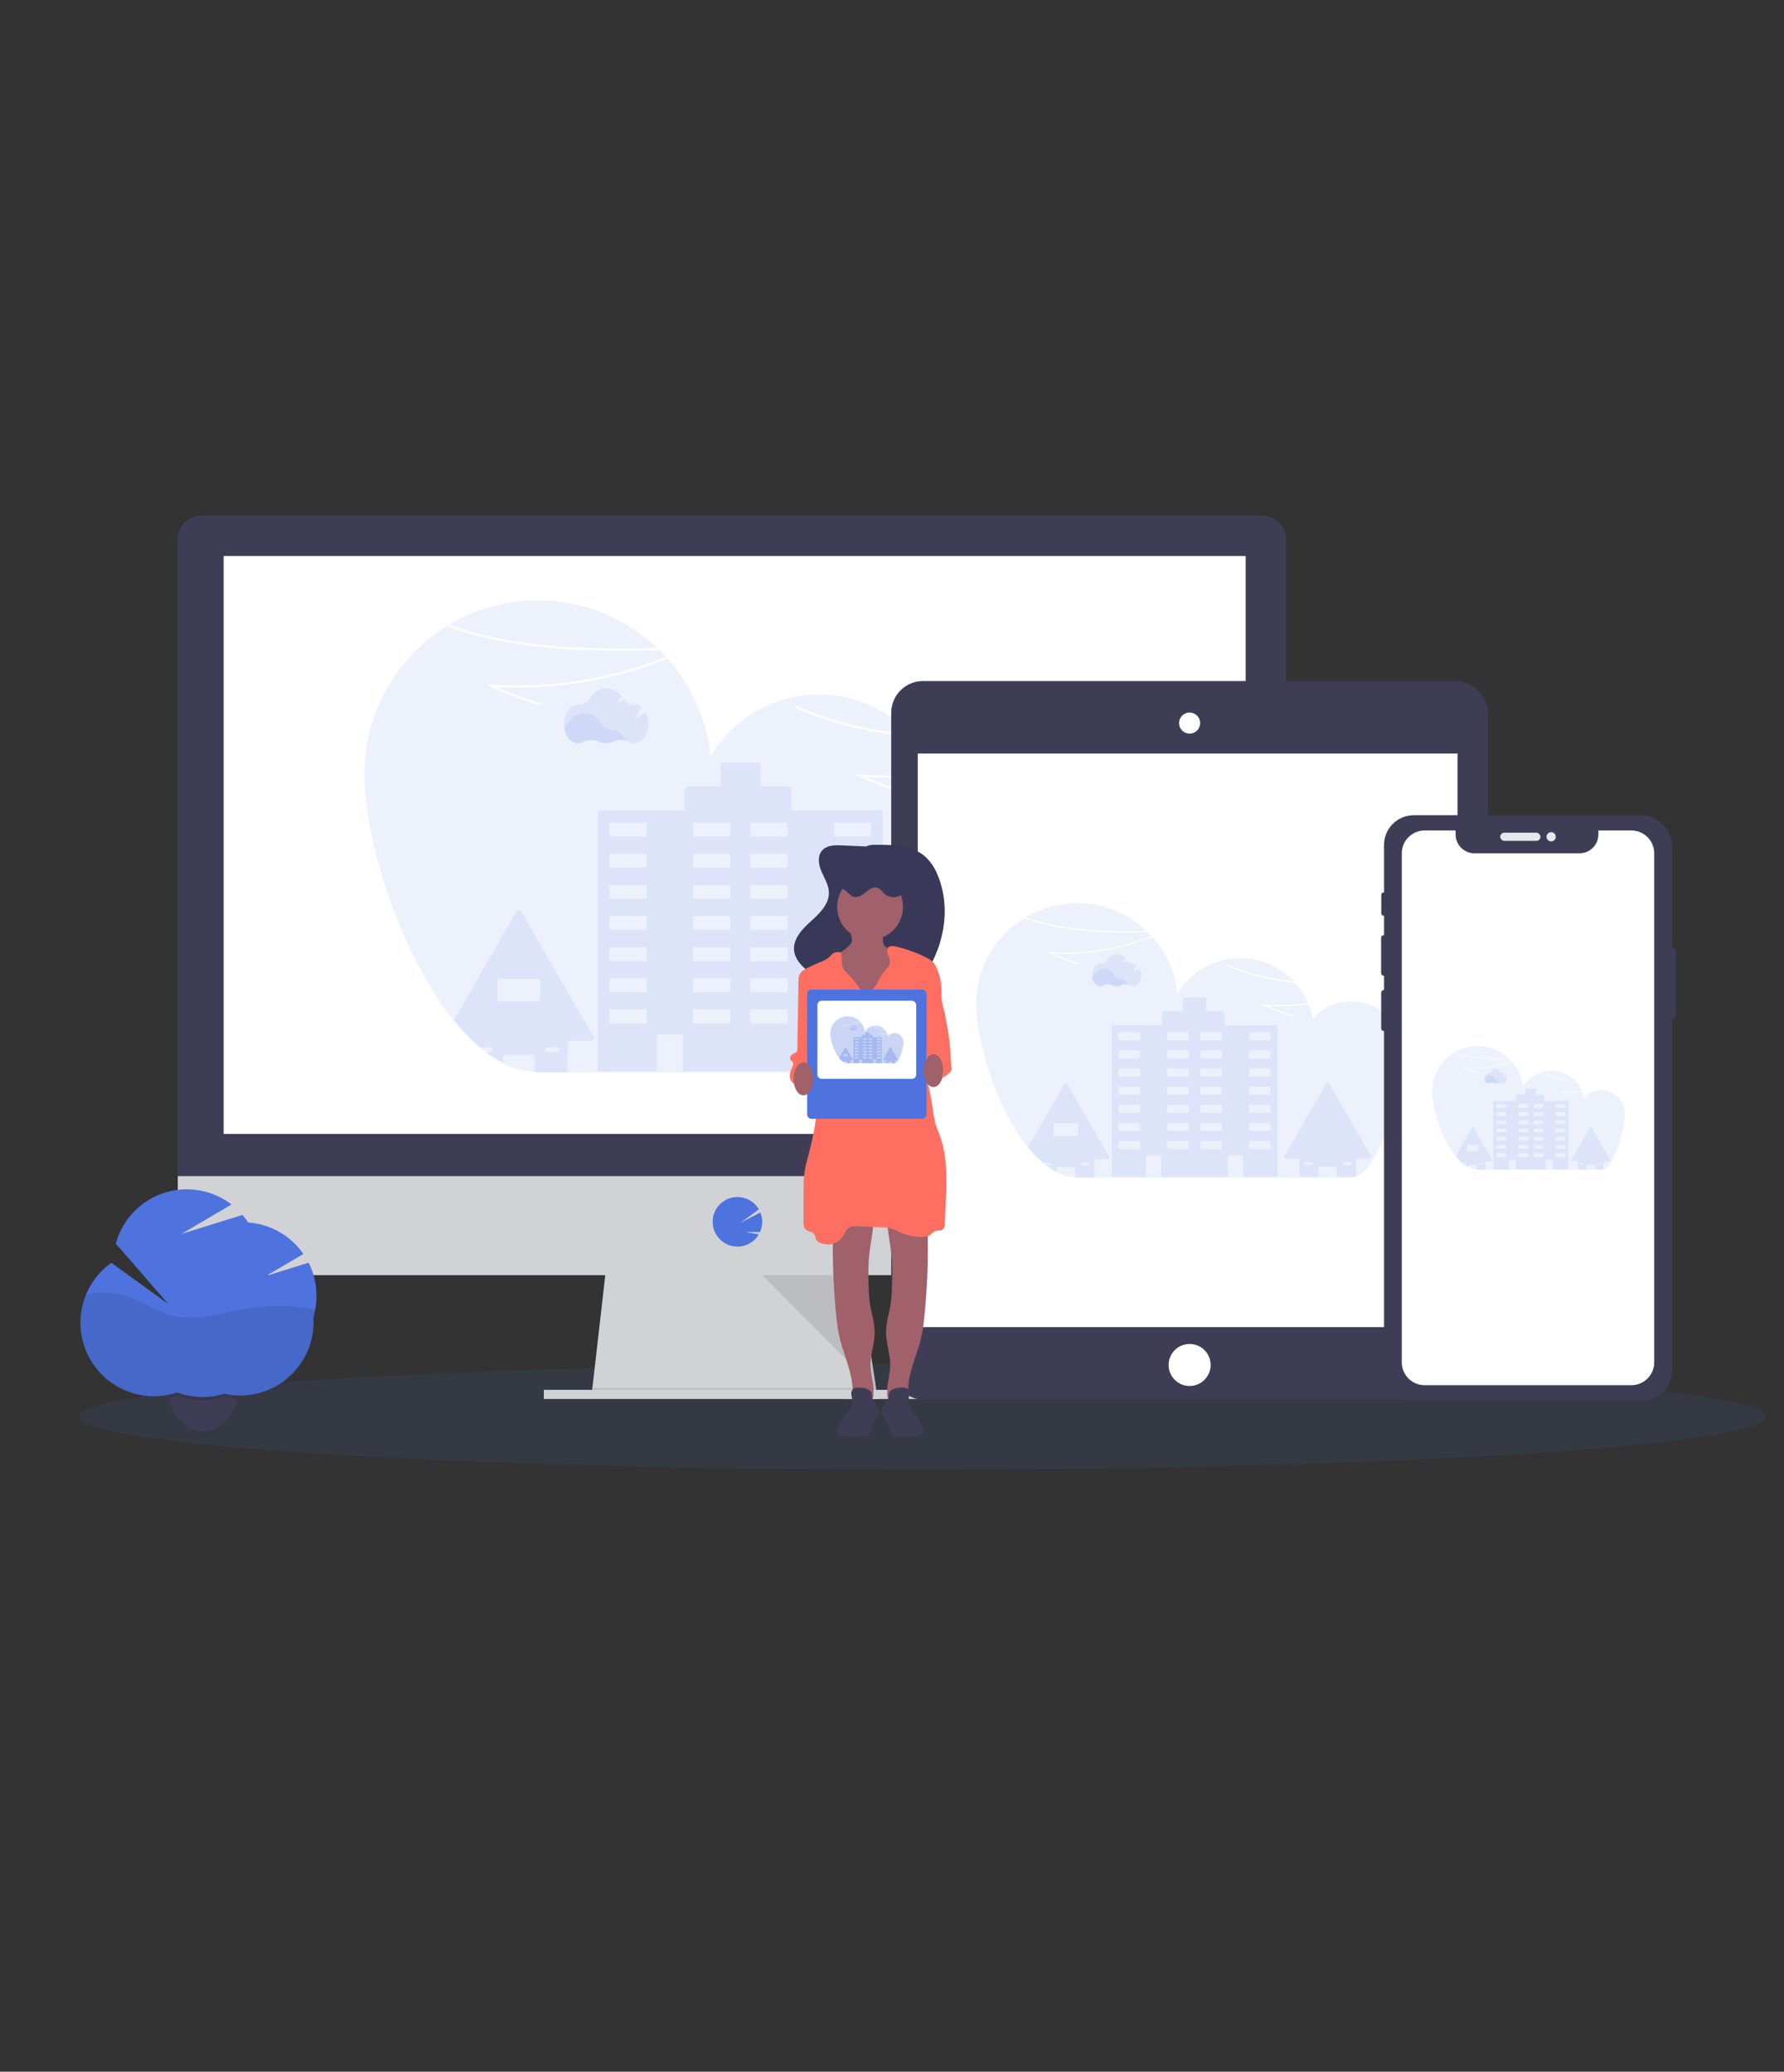 <?xml version="1.0" encoding="UTF-8" standalone="no"?>
<svg
   id="fe93ff64-a18b-49f4-bb52-e425cf20d0d6"
   data-name="Layer 1"
   width="1110.61"
   height="1289.914"
   viewBox="0 0 1110.61 1289.914"
   version="1.1"
   sodipodi:docname="undraw_posting_photo.svg"
   inkscape:version="1.4 (86a8ad7, 2024-10-11)"
   xmlns:inkscape="http://www.inkscape.org/namespaces/inkscape"
   xmlns:sodipodi="http://sodipodi.sourceforge.net/DTD/sodipodi-0.dtd"
   xmlns="http://www.w3.org/2000/svg"
   xmlns:svg="http://www.w3.org/2000/svg">
  <rect x="0" y="0" width="1110.61" height="1289.914" fill="#333333" stroke="none"/>
  <defs
     id="defs52" />
  <sodipodi:namedview
     id="namedview52"
     pagecolor="#ffffff"
     bordercolor="#000000"
     borderopacity="0.25"
     inkscape:showpageshadow="2"
     inkscape:pageopacity="0.0"
     inkscape:pagecheckerboard="0"
     inkscape:deskcolor="#d1d1d1"
     inkscape:zoom="0.15058248"
     inkscape:cx="1122.3085"
     inkscape:cy="312.1213"
     inkscape:window-width="1366"
     inkscape:window-height="697"
     inkscape:window-x="-8"
     inkscape:window-y="-8"
     inkscape:window-maximized="1"
     inkscape:current-layer="fe93ff64-a18b-49f4-bb52-e425cf20d0d6" />
  <title
     id="title1">posting photo</title>
  <ellipse
     cx="574.355"
     cy="882.088"
     rx="525"
     ry="33"
     fill="#4e73df"
     opacity="0.1"
     id="ellipse1" />
  <polygon
     points="496.04,543.14 496.92,548.85 497.09,549.99 318.9,547.71 319.43,543.14 328.04,467.75 484.53,467.75 "
     fill="#d0d2d5"
     id="polygon1"
     transform="translate(49.355,321.068)" />
  <polygon
     points="496.92,548.85 408,548.85 318.9,547.71 319.43,543.14 496.04,543.14 "
     opacity="0.1"
     id="polygon2"
     transform="translate(49.355,321.068)" />
  <rect
     x="338.555"
     y="865.348"
     width="236.45"
     height="5.71"
     fill="#d0d2d5"
     id="rect2" />
  <path
     d="m 800.595,336.008 a 14.87,14.87 0 0 0 -14.8,-14.93 h -660.32 a 14.87,14.87 0 0 0 -14.8,14.94 v 400.26 h 689.92 z"
     fill="#3f3d56"
     id="path2" />
  <path
     d="m 110.675,732.278 v 46.88 a 14.8,14.8 0 0 0 14.8,14.8 h 660.32 a 14.8,14.8 0 0 0 14.8,-14.8 v -46.88 z"
     fill="#d0d2d5"
     id="path3" />
  <rect
     x="139.235"
     y="346.198"
     width="636.23"
     height="359.81"
     fill="#ffffff"
     id="rect3" />
  <path
     d="m 459.065,776.168 a 15.43,15.43 0 0 0 12.13,-5.88 v 0 a 16.06,16.06 0 0 0 1.2,-1.76 l -8.47,-1.45 9.15,0.07 a 15.44,15.44 0 0 0 0.29,-12.22 l -12.27,6.36 11.32,-8.32 a 15.42,15.42 0 1 0 -25.47,17.26 v 0 a 15.43,15.43 0 0 0 12.12,5.94 z"
     fill="#4e73df"
     id="path4" />
  <polygon
     points="496.22,544.28 485.31,472.89 425.13,472.89 "
     opacity="0.1"
     id="polygon4"
     transform="translate(49.355,321.068)" />
  <path
     d="m 684.295,532.178 a 1.48,1.48 0 0 0 0,-0.21 55.29,55.29 0 0 0 -2.66,-14.57 c -0.09,-0.27 -0.17,-0.54 -0.27,-0.8 a 55.77,55.77 0 0 0 -21.32,-28 55.47,55.47 0 0 0 -72.69,9 78.52,78.52 0 0 0 -4.43,-15.52 248.45,248.45 0 0 1 -44,1.64 177.65,177.65 0 0 0 27.91,10.14 l -0.34,1.27 a 178.73,178.73 0 0 1 -31.19,-11.67 l -3,-1.46 3.36,0.22 a 249.73,249.73 0 0 0 46.82,-1.35 79.17,79.17 0 0 0 -13.8,-21.9 c -25.18,-2.54 -50.17,-7.82 -73.48,-18.3 l 0.54,-1.19 c 22.7,10.2 47,15.45 71.61,18 a 78.63,78.63 0 0 0 -125,13.28 108.05,108.05 0 0 0 -26.84,-60.68 251.7,251.7 0 0 1 -41.45,12.56 250.58,250.58 0 0 1 -64.81,5.14 177.9,177.9 0 0 0 27.9,10.14 l -0.34,1.26 a 179,179 0 0 1 -31.19,-11.66 l -3,-1.47 3.35,0.22 a 248.9,248.9 0 0 0 108.62,-17.19 c -1.29,-1.42 -2.63,-2.81 -4,-4.17 -43.06,0.87 -89.95,0.45 -132.4,-15 a 108.28,108.28 0 0 0 -51.4,92.17 c 0,20.32 5.58,48.27 15.3,76.31 a 325.56,325.56 0 0 0 15.26,36.75 c 3,6 6.12,11.9 9.44,17.52 v 0 a 198.58,198.58 0 0 0 13.16,19.71 c 0.86,1.13 1.73,2.24 2.6,3.32 a 120.36,120.36 0 0 0 16.42,17 v 0 q 1.82,1.52 3.67,2.9 a 69.49,69.49 0 0 0 10.53,6.49 48.34,48.34 0 0 0 19.81,5.38 c 0.55,0 1.09,0 1.64,0 v 0.23 h 294 v -0.23 h 0.22 a 14.74,14.74 0 0 0 5,-0.88 c 10.4,-3.69 20,-18.5 27.93,-37.21 1.76,-4.15 3.44,-8.49 5,-12.95 1.41,-3.93 2.75,-8 4,-12 a 371.64,371.64 0 0 0 9.25,-36.12 c 2.8,-13.88 4.35,-26 4.35,-33.68 -0.02,-0.78 -0.02,-1.61 -0.08,-2.44 z"
     fill="#4e73df"
     opacity="0.1"
     id="path5" />
  <path
     d="m 409.265,403.578 a 107.89,107.89 0 0 0 -129.62,-14.61 c 41.54,14.88 87.39,15.43 129.62,14.61 z"
     fill="#4e73df"
     opacity="0.1"
     id="path6" />
  <path
     d="m 650.075,645.128 -45.37,-78.59 a 1.45,1.45 0 0 0 -2.51,0 l -45.37,78.59 a 1.45,1.45 0 0 0 1.25,2.17 h 13.54 a 1.46,1.46 0 0 1 1.45,1.44 v 16.79 a 1.44,1.44 0 0 0 1.44,1.45 h 17.66 a 1.45,1.45 0 0 0 1.45,-1.45 v -8.1 a 1.44,1.44 0 0 1 1.44,-1.45 h 16.79 a 1.45,1.45 0 0 1 1.45,1.45 v 8.1 a 1.45,1.45 0 0 0 1.45,1.45 h 17.61 a 1.44,1.44 0 0 0 1.37,-1 1.34,1.34 0 0 0 0.08,-0.46 v -16.78 a 1.45,1.45 0 0 1 1.45,-1.44 h 13.53 a 1.45,1.45 0 0 0 1.29,-2.17 z m -63.26,8.69 a 1.4,1.4 0 0 1 -1,0.43 h -6.37 a 1.45,1.45 0 0 1 -1.45,-1.45 1.47,1.47 0 0 1 1.45,-1.45 h 6.37 a 1.45,1.45 0 0 1 1.45,1.45 1.4,1.4 0 0 1 -0.45,1.02 z m 41.68,0 a 1.4,1.4 0 0 1 -1,0.43 h -6.37 a 1.45,1.45 0 0 1 -1,-2.47 1.4,1.4 0 0 1 1,-0.43 h 6.37 a 1.45,1.45 0 0 1 1.45,1.45 1.4,1.4 0 0 1 -0.45,1.02 z"
     fill="#4e73df"
     opacity="0.1"
     id="path7" />
  <path
     d="m 369.635,645.818 -45.37,-78.59 a 1.45,1.45 0 0 0 -2.5,0 l -39.2,67.85 a 119.89,119.89 0 0 0 16.42,17 h 6.37 a 1.45,1.45 0 0 1 1.45,1.45 1.47,1.47 0 0 1 -1.45,1.45 h -2.69 a 70.22,70.22 0 0 0 10.51,6.53 v -3.43 a 1.44,1.44 0 0 1 1.45,-1.44 h 16.79 a 1.44,1.44 0 0 1 1.44,1.44 v 8.1 a 1.51,1.51 0 0 0 0.13,0.61 1.44,1.44 0 0 0 1.32,0.84 h 17.66 a 1.41,1.41 0 0 0 1.15,-0.58 1.44,1.44 0 0 0 0.29,-0.87 v -16.74 a 1.45,1.45 0 0 1 1.45,-1.45 h 13.5 a 1.44,1.44 0 0 0 1.28,-2.17 z m -30,6.65 a 1.43,1.43 0 0 1 1,-0.43 h 6.36 a 1.45,1.45 0 0 1 1.45,1.45 1.45,1.45 0 0 1 -1.45,1.45 h -6.36 a 1.45,1.45 0 0 1 -1.45,-1.45 1.44,1.44 0 0 1 0.46,-1.02 z m -28.5,-29.08 a 1.44,1.44 0 0 1 -1.44,-1.45 v -11 a 1.44,1.44 0 0 1 1.44,-1.45 h 23.74 a 1.45,1.45 0 0 1 1.44,1.45 v 11 a 1.45,1.45 0 0 1 -1.44,1.45 z"
     fill="#4e73df"
     opacity="0.1"
     id="path8" />
  <path
     d="m 548.985,504.648 h -56.15 v -12.15 a 2.9,2.9 0 0 0 -2.9,-2.9 h -16.49 v -12.94 a 1.82,1.82 0 0 0 -1.83,-1.82 h -21.26 a 1.83,1.83 0 0 0 -1.83,1.82 v 12.94 h -19.36 a 2.9,2.9 0 0 0 -2.9,2.9 v 12.14 h -53.54 a 0.58,0.58 0 0 0 -0.59,0.59 v 161.2 a 0.58,0.58 0 0 0 0.59,0.59 h 35.63 a 0.58,0.58 0 0 0 0.59,-0.59 v -21.67 a 0.6,0.6 0 0 1 0.59,-0.6 h 15 a 0.6,0.6 0 0 1 0.59,0.6 v 21.68 a 0.58,0.58 0 0 0 0.59,0.59 h 70.32 a 0.59,0.59 0 0 0 0.59,-0.59 v -21.68 a 0.59,0.59 0 0 1 0.58,-0.6 h 15 a 0.59,0.59 0 0 1 0.59,0.6 v 21.68 a 0.59,0.59 0 0 0 0.59,0.59 h 35.59 a 0.59,0.59 0 0 0 0.59,-0.59 v -161.2 a 0.59,0.59 0 0 0 -0.58,-0.59 z m -146.46,132 a 0.58,0.58 0 0 1 -0.59,0.59 h -22 a 0.58,0.58 0 0 1 -0.59,-0.59 v -7.5 a 0.59,0.59 0 0 1 0.59,-0.6 h 22 a 0.59,0.59 0 0 1 0.59,0.6 z m 0,-19.39 a 0.59,0.59 0 0 1 -0.59,0.59 h -22 a 0.59,0.59 0 0 1 -0.59,-0.59 v -7.51 a 0.59,0.59 0 0 1 0.59,-0.59 h 22 a 0.59,0.59 0 0 1 0.59,0.59 z m 0,-19.4 a 0.58,0.58 0 0 1 -0.59,0.59 h -22 a 0.58,0.58 0 0 1 -0.59,-0.59 v -7.5 a 0.58,0.58 0 0 1 0.59,-0.59 h 22 a 0.58,0.58 0 0 1 0.59,0.59 z m 0,-19.39 a 0.58,0.58 0 0 1 -0.59,0.59 h -22 a 0.58,0.58 0 0 1 -0.59,-0.59 v -7.5 a 0.58,0.58 0 0 1 0.59,-0.59 h 22 a 0.58,0.58 0 0 1 0.59,0.59 z m 0,-19.39 a 0.59,0.59 0 0 1 -0.59,0.59 h -22 a 0.59,0.59 0 0 1 -0.58,-0.59 v -7.51 a 0.59,0.59 0 0 1 0.59,-0.59 h 22 a 0.59,0.59 0 0 1 0.59,0.59 z m 0,-19.4 a 0.58,0.58 0 0 1 -0.59,0.59 h -22 a 0.58,0.58 0 0 1 -0.59,-0.59 v -7.5 a 0.58,0.58 0 0 1 0.59,-0.59 h 22 a 0.58,0.58 0 0 1 0.59,0.59 z m 0,-19.39 a 0.58,0.58 0 0 1 -0.59,0.59 h -22 a 0.58,0.58 0 0 1 -0.59,-0.59 v -7.5 a 0.58,0.58 0 0 1 0.59,-0.59 h 22 a 0.58,0.58 0 0 1 0.59,0.59 z m 52.1,116.36 a 0.58,0.58 0 0 1 -0.59,0.59 h -22 a 0.58,0.58 0 0 1 -0.59,-0.59 v -7.5 a 0.59,0.59 0 0 1 0.59,-0.6 h 22 a 0.59,0.59 0 0 1 0.59,0.6 z m 0,-19.39 a 0.59,0.59 0 0 1 -0.59,0.59 h -22 a 0.59,0.59 0 0 1 -0.59,-0.59 v -7.51 a 0.59,0.59 0 0 1 0.59,-0.59 h 22 a 0.59,0.59 0 0 1 0.59,0.59 z m 0,-19.4 a 0.58,0.58 0 0 1 -0.59,0.59 h -22 a 0.58,0.58 0 0 1 -0.59,-0.59 v -7.5 a 0.58,0.58 0 0 1 0.59,-0.59 h 22 a 0.58,0.58 0 0 1 0.59,0.59 z m 0,-19.39 a 0.58,0.58 0 0 1 -0.59,0.59 h -22 a 0.58,0.58 0 0 1 -0.59,-0.59 v -7.5 a 0.58,0.58 0 0 1 0.59,-0.59 h 22 a 0.58,0.58 0 0 1 0.59,0.59 z m 0,-19.39 a 0.59,0.59 0 0 1 -0.59,0.59 h -22 a 0.59,0.59 0 0 1 -0.59,-0.59 v -7.51 a 0.59,0.59 0 0 1 0.59,-0.59 h 22 a 0.59,0.59 0 0 1 0.59,0.59 z m 0,-19.4 a 0.58,0.58 0 0 1 -0.59,0.59 h -22 a 0.58,0.58 0 0 1 -0.59,-0.59 v -7.5 a 0.58,0.58 0 0 1 0.59,-0.59 h 22 a 0.58,0.58 0 0 1 0.59,0.59 z m 0,-19.39 a 0.58,0.58 0 0 1 -0.59,0.59 h -22 a 0.58,0.58 0 0 1 -0.59,-0.59 v -7.5 a 0.58,0.58 0 0 1 0.59,-0.59 h 22 a 0.58,0.58 0 0 1 0.59,0.59 z m 35.61,116.36 a 0.59,0.59 0 0 1 -0.59,0.59 h -22 a 0.59,0.59 0 0 1 -0.59,-0.59 v -7.5 a 0.6,0.6 0 0 1 0.59,-0.6 h 22 a 0.6,0.6 0 0 1 0.59,0.6 z m 0,-19.39 a 0.6,0.6 0 0 1 -0.59,0.59 h -22 a 0.6,0.6 0 0 1 -0.59,-0.59 v -7.51 a 0.6,0.6 0 0 1 0.59,-0.59 h 22 a 0.6,0.6 0 0 1 0.59,0.59 z m 0,-19.4 a 0.59,0.59 0 0 1 -0.59,0.59 h -22 a 0.59,0.59 0 0 1 -0.59,-0.59 v -7.5 a 0.59,0.59 0 0 1 0.59,-0.59 h 22 a 0.59,0.59 0 0 1 0.59,0.59 z m 0,-19.39 a 0.59,0.59 0 0 1 -0.59,0.59 h -22 a 0.59,0.59 0 0 1 -0.59,-0.59 v -7.5 a 0.59,0.59 0 0 1 0.59,-0.59 h 22 a 0.59,0.59 0 0 1 0.59,0.59 z m 0,-19.39 a 0.6,0.6 0 0 1 -0.59,0.59 h -22 a 0.6,0.6 0 0 1 -0.59,-0.59 v -7.51 a 0.6,0.6 0 0 1 0.59,-0.59 h 22 a 0.6,0.6 0 0 1 0.59,0.59 z m 0,-19.4 a 0.59,0.59 0 0 1 -0.59,0.59 h -22 a 0.59,0.59 0 0 1 -0.59,-0.59 v -7.5 a 0.59,0.59 0 0 1 0.59,-0.59 h 22 a 0.59,0.59 0 0 1 0.59,0.59 z m 0,-19.39 a 0.59,0.59 0 0 1 -0.59,0.59 h -22 a 0.59,0.59 0 0 1 -0.59,-0.59 v -7.5 a 0.59,0.59 0 0 1 0.59,-0.59 h 22 a 0.59,0.59 0 0 1 0.59,0.59 z m 52.12,116.34 a 0.59,0.59 0 0 1 -0.59,0.59 h -22 a 0.58,0.58 0 0 1 -0.59,-0.59 v -7.5 a 0.59,0.59 0 0 1 0.59,-0.6 h 22 a 0.6,0.6 0 0 1 0.59,0.6 z m 0,-19.39 a 0.6,0.6 0 0 1 -0.59,0.59 h -22 a 0.59,0.59 0 0 1 -0.59,-0.59 v -7.51 a 0.59,0.59 0 0 1 0.59,-0.59 h 22 a 0.6,0.6 0 0 1 0.59,0.59 z m 0,-19.4 a 0.59,0.59 0 0 1 -0.59,0.59 h -22 a 0.58,0.58 0 0 1 -0.59,-0.59 v -7.5 a 0.58,0.58 0 0 1 0.59,-0.59 h 22 a 0.59,0.59 0 0 1 0.59,0.59 z m 0,-19.39 a 0.59,0.59 0 0 1 -0.59,0.59 h -22 a 0.58,0.58 0 0 1 -0.59,-0.59 v -7.5 a 0.58,0.58 0 0 1 0.59,-0.59 h 22 a 0.59,0.59 0 0 1 0.59,0.59 z m 0,-19.37 a 0.6,0.6 0 0 1 -0.59,0.59 h -22 a 0.59,0.59 0 0 1 -0.59,-0.59 v -7.51 a 0.59,0.59 0 0 1 0.59,-0.59 h 22 a 0.6,0.6 0 0 1 0.59,0.59 z m 0,-19.4 a 0.59,0.59 0 0 1 -0.59,0.59 h -22 a 0.58,0.58 0 0 1 -0.59,-0.59 v -7.5 a 0.58,0.58 0 0 1 0.59,-0.59 h 22 a 0.59,0.59 0 0 1 0.59,0.59 z m 0,-19.39 a 0.59,0.59 0 0 1 -0.59,0.59 h -22 a 0.58,0.58 0 0 1 -0.59,-0.59 v -7.5 a 0.58,0.58 0 0 1 0.59,-0.59 h 22 a 0.59,0.59 0 0 1 0.59,0.59 z"
     fill="#4e73df"
     opacity="0.1"
     id="path9" />
  <path
     d="m 389.055,460.948 a 12.6,12.6 0 0 0 -7.33,0.8 10.79,10.79 0 0 1 -8.81,0 12.37,12.37 0 0 0 -10.36,0.2 6.33,6.33 0 0 1 -3,0.75 c -4.2,0 -7.7,-4.23 -8.42,-9.81 a 8.11,8.11 0 0 0 2.09,-2.27 c 2.47,-4 6.28,-6.51 10.56,-6.51 4.28,0 8.06,2.51 10.52,6.44 a 8.1,8.1 0 0 0 7,3.83 h 0.11 c 3.34,-0.02 6.24,2.7 7.64,6.57 z"
     fill="#4e73df"
     opacity="0.1"
     id="path10" />
  <path
     d="m 401.855,443.428 -6.79,4.31 4.12,-7.5 a 6.73,6.73 0 0 0 -4.1,-1.46 h -0.11 a 8.22,8.22 0 0 1 -1.41,-0.1 l -2.3,1.45 1,-1.79 a 8.19,8.19 0 0 1 -4,-3.05 l -4.12,2.61 2.6,-4.73 a 12.05,12.05 0 0 0 -9.22,-4.67 c -4.29,0 -8.1,2.55 -10.57,6.52 a 7.87,7.87 0 0 1 -7,3.76 h -0.23 c -4.72,0 -8.56,5.36 -8.56,12 0,6.64 3.84,12 8.56,12 a 6.48,6.48 0 0 0 3,-0.74 12.3,12.3 0 0 1 10.36,-0.2 10.9,10.9 0 0 0 8.81,0 12.35,12.35 0 0 1 10.27,0.19 6.31,6.31 0 0 0 3,0.73 c 4.72,0 8.56,-5.36 8.56,-12 a 15.22,15.22 0 0 0 -1.87,-7.33 z"
     fill="#4e73df"
     opacity="0.1"
     id="path11" />
  <rect
     x="554.815"
     y="424.038"
     width="371.54"
     height="447.42"
     rx="19.8"
     fill="#3f3d56"
     id="rect11" />
  <rect
     x="571.355"
     y="469.178"
     width="336"
     height="357.15"
     fill="#ffffff"
     id="rect12" />
  <circle
     cx="740.585"
     cy="849.868"
     r="13.08"
     fill="#ffffff"
     id="circle12" />
  <path
     d="m 740.585,456.248 a 6,6 0 1 1 6,-6 6,6 0 0 1 -6,6 z"
     fill="#ffffff"
     id="path12" />
  <path
     d="m 740.585,444.658 a 5.55,5.55 0 1 1 -5.54,5.55 5.55,5.55 0 0 1 5.54,-5.55 m 0,-1 a 6.55,6.55 0 1 0 6.54,6.55 6.54,6.54 0 0 0 -6.54,-6.55 z"
     fill="#ffffff"
     id="path13" />
  <path
     d="m 873.555,654.378 c 0,0 0,-0.08 0,-0.12 a 32.12,32.12 0 0 0 -1.55,-8.47 l -0.15,-0.46 a 32.51,32.51 0 0 0 -12.41,-16.25 32.23,32.23 0 0 0 -42.25,5.22 47.14,47.14 0 0 0 -2.57,-9 144.23,144.23 0 0 1 -25.59,1 102.72,102.72 0 0 0 16.22,5.78 l -0.2,0.74 a 103.56,103.56 0 0 1 -18.13,-6.74 l -1.76,-0.85 2,0.13 a 144.61,144.61 0 0 0 27.22,-0.78 46.08,46.08 0 0 0 -8,-12.73 c -14.64,-1.48 -29.17,-4.55 -42.72,-10.64 l 0.31,-0.7 c 13.2,5.94 27.35,9 41.63,10.49 a 45.71,45.71 0 0 0 -72.66,7.72 62.74,62.74 0 0 0 -15.59,-35.33 147.66,147.66 0 0 1 -24.1,7.3 145.91,145.91 0 0 1 -37.68,3 102.72,102.72 0 0 0 16.22,5.89 l -0.2,0.73 a 102.73,102.73 0 0 1 -18.13,-6.78 l -1.76,-0.85 2,0.13 a 144.71,144.71 0 0 0 63.16,-10 c -0.75,-0.83 -1.53,-1.63 -2.33,-2.42 -25,0.5 -52.29,0.26 -77,-8.73 a 62.93,62.93 0 0 0 -29.89,53.62 c 0,11.81 3.25,28.06 8.9,44.36 a 187.93,187.93 0 0 0 8.81,21.35 c 1.72,3.51 3.55,6.92 5.48,10.18 v 0 a 117,117 0 0 0 7.65,11.46 c 0.5,0.65 1,1.3 1.52,1.93 a 69.63,69.63 0 0 0 9.54,9.87 v 0 c 0.71,0.59 1.42,1.15 2.14,1.68 a 40.31,40.31 0 0 0 6.11,3.81 28,28 0 0 0 11.56,3.16 c 0.31,0 0.63,0 0.95,0 v 0.13 h 170.86 v -0.13 h 0.12 a 8.76,8.76 0 0 0 2.89,-0.51 c 6,-2.15 11.61,-10.76 16.23,-21.64 1,-2.41 2,-4.93 2.94,-7.52 0.82,-2.29 1.59,-4.63 2.33,-7 a 215.07,215.07 0 0 0 5.38,-21 110.27,110.27 0 0 0 2.53,-19.58 c 0,-0.48 -0.01,-0.96 -0.03,-1.45 z"
     fill="#4e73df"
     opacity="0.1"
     id="path14" />
  <path
     d="m 713.665,579.618 a 62.72,62.72 0 0 0 -75.31,-8.49 c 24.11,8.65 50.76,8.95 75.31,8.49 z"
     fill="#4e73df"
     opacity="0.1"
     id="path15" />
  <path
     d="m 853.655,720.078 -26.37,-45.69 a 0.84,0.84 0 0 0 -1.46,0 l -26.38,45.69 a 0.84,0.84 0 0 0 0.73,1.26 h 7.87 a 0.85,0.85 0 0 1 0.84,0.84 v 9.76 a 0.85,0.85 0 0 0 0.84,0.84 h 10.27 a 0.85,0.85 0 0 0 0.84,-0.84 v -4.71 a 0.83,0.83 0 0 1 0.84,-0.84 h 9.76 a 0.84,0.84 0 0 1 0.84,0.84 v 4.71 a 0.85,0.85 0 0 0 0.84,0.84 h 10.24 a 0.84,0.84 0 0 0 0.8,-0.57 0.86,0.86 0 0 0 0,-0.27 v -9.76 a 0.84,0.84 0 0 1 0.84,-0.84 h 7.87 a 0.84,0.84 0 0 0 0.79,-1.26 z m -36.77,5 a 0.86,0.86 0 0 1 -0.6,0.25 h -3.7 a 0.85,0.85 0 0 1 -0.84,-0.84 0.81,0.81 0 0 1 0.25,-0.6 0.84,0.84 0 0 1 0.59,-0.25 h 3.7 a 0.85,0.85 0 0 1 0.85,0.85 0.84,0.84 0 0 1 -0.25,0.59 z m 24.23,0 a 0.86,0.86 0 0 1 -0.6,0.25 h -3.7 a 0.85,0.85 0 0 1 0,-1.69 h 3.7 a 0.85,0.85 0 0 1 0.85,0.85 0.84,0.84 0 0 1 -0.25,0.59 z"
     fill="#4e73df"
     opacity="0.1"
     id="path16" />
  <path
     d="m 690.625,720.448 -26.37,-45.69 a 0.84,0.84 0 0 0 -1.46,0 l -22.78,39.46 a 69.45,69.45 0 0 0 9.54,9.86 h 3.7 a 0.84,0.84 0 0 1 0.6,1.43 0.81,0.81 0 0 1 -0.6,0.25 h -1.56 a 41,41 0 0 0 6.11,3.8 v -2 a 0.84,0.84 0 0 1 0.84,-0.84 h 9.76 a 0.85,0.85 0 0 1 0.84,0.84 v 4.71 a 0.78,0.78 0 0 0 0.08,0.35 0.83,0.83 0 0 0 0.76,0.49 h 10.27 a 0.84,0.84 0 0 0 0.67,-0.34 0.86,0.86 0 0 0 0.17,-0.5 v -9.76 a 0.84,0.84 0 0 1 0.84,-0.84 h 7.87 a 0.84,0.84 0 0 0 0.72,-1.22 z m -17.43,3.86 a 0.83,0.83 0 0 1 0.59,-0.24 h 3.71 a 0.83,0.83 0 0 1 0.59,1.43 0.8,0.8 0 0 1 -0.59,0.25 h -3.71 a 0.85,0.85 0 0 1 -0.84,-0.84 0.86,0.86 0 0 1 0.25,-0.6 z m -16.57,-16.9 a 0.84,0.84 0 0 1 -0.84,-0.85 v -6.39 a 0.84,0.84 0 0 1 0.84,-0.84 h 13.8 a 0.85,0.85 0 0 1 0.84,0.84 v 6.39 a 0.85,0.85 0 0 1 -0.84,0.85 z"
     fill="#4e73df"
     opacity="0.1"
     id="path17" />
  <path
     d="m 794.885,638.378 h -32.64 v -7.05 a 1.69,1.69 0 0 0 -1.69,-1.69 h -9.58 v -7.56 a 1.06,1.06 0 0 0 -1.06,-1.06 h -12.35 a 1.05,1.05 0 0 0 -1.06,1.06 v 7.52 h -11.27 a 1.69,1.69 0 0 0 -1.69,1.69 v 7.05 h -31.12 a 0.35,0.35 0 0 0 -0.35,0.34 v 93.72 a 0.35,0.35 0 0 0 0.35,0.34 h 20.68 a 0.34,0.34 0 0 0 0.34,-0.34 v -12.57 a 0.35,0.35 0 0 1 0.35,-0.34 h 8.73 a 0.35,0.35 0 0 1 0.35,0.34 v 12.61 a 0.34,0.34 0 0 0 0.34,0.34 h 40.88 a 0.34,0.34 0 0 0 0.34,-0.34 v -12.61 a 0.34,0.34 0 0 1 0.34,-0.34 h 8.74 a 0.34,0.34 0 0 1 0.34,0.34 v 12.61 a 0.35,0.35 0 0 0 0.35,0.34 h 20.68 a 0.34,0.34 0 0 0 0.34,-0.34 v -93.72 a 0.34,0.34 0 0 0 -0.34,-0.34 z m -85.14,76.7 a 0.34,0.34 0 0 1 -0.34,0.34 h -12.78 a 0.34,0.34 0 0 1 -0.34,-0.34 v -4.37 a 0.34,0.34 0 0 1 0.34,-0.34 h 12.78 a 0.34,0.34 0 0 1 0.34,0.34 z m 0,-11.28 a 0.34,0.34 0 0 1 -0.34,0.34 h -12.78 a 0.34,0.34 0 0 1 -0.34,-0.34 v -4.36 a 0.34,0.34 0 0 1 0.34,-0.34 h 12.78 a 0.34,0.34 0 0 1 0.34,0.34 z m 0,-11.27 a 0.34,0.34 0 0 1 -0.34,0.34 h -12.78 a 0.34,0.34 0 0 1 -0.34,-0.34 v -4.37 a 0.34,0.34 0 0 1 0.34,-0.34 h 12.78 a 0.34,0.34 0 0 1 0.34,0.34 z m 0,-11.28 a 0.35,0.35 0 0 1 -0.34,0.35 h -12.78 a 0.35,0.35 0 0 1 -0.34,-0.35 v -4.36 a 0.34,0.34 0 0 1 0.34,-0.34 h 12.78 a 0.34,0.34 0 0 1 0.34,0.34 z m 0,-11.27 a 0.34,0.34 0 0 1 -0.34,0.34 h -12.78 a 0.34,0.34 0 0 1 -0.34,-0.34 v -4.37 a 0.34,0.34 0 0 1 0.34,-0.34 h 12.78 a 0.34,0.34 0 0 1 0.34,0.34 z m 0,-11.27 a 0.34,0.34 0 0 1 -0.34,0.34 h -12.78 a 0.34,0.34 0 0 1 -0.34,-0.34 v -4.37 a 0.34,0.34 0 0 1 0.34,-0.34 h 12.78 a 0.34,0.34 0 0 1 0.34,0.34 z m 0,-11.28 a 0.34,0.34 0 0 1 -0.34,0.34 h -12.78 a 0.34,0.34 0 0 1 -0.34,-0.34 v -4.35 a 0.34,0.34 0 0 1 0.34,-0.34 h 12.78 a 0.34,0.34 0 0 1 0.34,0.34 z m 30.29,67.65 a 0.34,0.34 0 0 1 -0.34,0.34 h -12.78 a 0.34,0.34 0 0 1 -0.34,-0.34 v -4.37 a 0.34,0.34 0 0 1 0.34,-0.34 h 12.78 a 0.34,0.34 0 0 1 0.34,0.34 z m 0,-11.28 a 0.34,0.34 0 0 1 -0.34,0.34 h -12.78 a 0.34,0.34 0 0 1 -0.34,-0.34 v -4.36 a 0.34,0.34 0 0 1 0.34,-0.34 h 12.78 a 0.34,0.34 0 0 1 0.34,0.34 z m 0,-11.27 a 0.34,0.34 0 0 1 -0.34,0.34 h -12.78 a 0.34,0.34 0 0 1 -0.34,-0.34 v -4.37 a 0.34,0.34 0 0 1 0.34,-0.34 h 12.78 a 0.34,0.34 0 0 1 0.34,0.34 z m 0,-11.28 a 0.35,0.35 0 0 1 -0.34,0.35 h -12.78 a 0.35,0.35 0 0 1 -0.34,-0.35 v -4.36 a 0.34,0.34 0 0 1 0.34,-0.34 h 12.78 a 0.34,0.34 0 0 1 0.34,0.34 z m 0,-11.27 a 0.34,0.34 0 0 1 -0.34,0.34 h -12.78 a 0.34,0.34 0 0 1 -0.34,-0.34 v -4.37 a 0.34,0.34 0 0 1 0.34,-0.34 h 12.78 a 0.34,0.34 0 0 1 0.34,0.34 z m 0,-11.27 a 0.34,0.34 0 0 1 -0.34,0.34 h -12.78 a 0.34,0.34 0 0 1 -0.34,-0.34 v -4.37 a 0.34,0.34 0 0 1 0.34,-0.34 h 12.78 a 0.34,0.34 0 0 1 0.34,0.34 z m 0,-11.28 a 0.34,0.34 0 0 1 -0.34,0.34 h -12.78 a 0.34,0.34 0 0 1 -0.34,-0.34 v -4.35 a 0.34,0.34 0 0 1 0.34,-0.34 h 12.78 a 0.34,0.34 0 0 1 0.34,0.34 z m 20.7,67.65 a 0.34,0.34 0 0 1 -0.34,0.34 h -12.78 a 0.34,0.34 0 0 1 -0.34,-0.34 v -4.37 a 0.34,0.34 0 0 1 0.34,-0.34 h 12.74 a 0.34,0.34 0 0 1 0.34,0.34 z m 0,-11.28 a 0.34,0.34 0 0 1 -0.34,0.34 h -12.78 a 0.34,0.34 0 0 1 -0.34,-0.34 v -4.36 a 0.34,0.34 0 0 1 0.34,-0.34 h 12.74 a 0.34,0.34 0 0 1 0.34,0.34 z m 0,-11.27 a 0.34,0.34 0 0 1 -0.34,0.34 h -12.78 a 0.34,0.34 0 0 1 -0.34,-0.34 v -4.37 a 0.34,0.34 0 0 1 0.34,-0.34 h 12.74 a 0.34,0.34 0 0 1 0.34,0.34 z m 0,-11.28 a 0.35,0.35 0 0 1 -0.34,0.35 h -12.78 a 0.35,0.35 0 0 1 -0.34,-0.35 v -4.36 a 0.34,0.34 0 0 1 0.34,-0.34 h 12.74 a 0.34,0.34 0 0 1 0.34,0.34 z m 0,-11.27 a 0.34,0.34 0 0 1 -0.34,0.34 h -12.78 a 0.34,0.34 0 0 1 -0.34,-0.34 v -4.37 a 0.34,0.34 0 0 1 0.34,-0.34 h 12.74 a 0.34,0.34 0 0 1 0.34,0.34 z m 0,-11.27 a 0.34,0.34 0 0 1 -0.34,0.34 h -12.78 a 0.34,0.34 0 0 1 -0.34,-0.34 v -4.37 a 0.34,0.34 0 0 1 0.34,-0.34 h 12.74 a 0.34,0.34 0 0 1 0.34,0.34 z m 0,-11.28 a 0.34,0.34 0 0 1 -0.34,0.34 h -12.78 a 0.34,0.34 0 0 1 -0.34,-0.34 v -4.35 a 0.34,0.34 0 0 1 0.34,-0.34 h 12.74 a 0.34,0.34 0 0 1 0.34,0.34 z m 30.29,67.65 a 0.35,0.35 0 0 1 -0.34,0.34 h -12.78 a 0.34,0.34 0 0 1 -0.34,-0.34 v -4.37 a 0.34,0.34 0 0 1 0.34,-0.34 h 12.78 a 0.34,0.34 0 0 1 0.34,0.34 z m 0,-11.28 a 0.34,0.34 0 0 1 -0.34,0.34 h -12.78 a 0.34,0.34 0 0 1 -0.34,-0.34 v -4.36 a 0.34,0.34 0 0 1 0.34,-0.34 h 12.78 a 0.34,0.34 0 0 1 0.34,0.34 z m 0,-11.27 a 0.34,0.34 0 0 1 -0.34,0.34 h -12.78 a 0.34,0.34 0 0 1 -0.34,-0.34 v -4.37 a 0.34,0.34 0 0 1 0.34,-0.34 h 12.78 a 0.35,0.35 0 0 1 0.34,0.34 z m 0,-11.28 a 0.35,0.35 0 0 1 -0.34,0.35 h -12.78 a 0.35,0.35 0 0 1 -0.34,-0.35 v -4.36 a 0.34,0.34 0 0 1 0.34,-0.34 h 12.78 a 0.34,0.34 0 0 1 0.34,0.34 z m 0,-11.27 a 0.34,0.34 0 0 1 -0.34,0.34 h -12.78 a 0.34,0.34 0 0 1 -0.34,-0.34 v -4.37 a 0.34,0.34 0 0 1 0.34,-0.34 h 12.78 a 0.35,0.35 0 0 1 0.34,0.34 z m 0,-11.27 a 0.35,0.35 0 0 1 -0.34,0.34 h -12.78 a 0.34,0.34 0 0 1 -0.34,-0.34 v -4.37 a 0.34,0.34 0 0 1 0.34,-0.34 h 12.78 a 0.34,0.34 0 0 1 0.34,0.34 z m 0,-11.28 a 0.34,0.34 0 0 1 -0.34,0.34 h -12.78 a 0.34,0.34 0 0 1 -0.34,-0.34 v -4.35 a 0.34,0.34 0 0 1 0.34,-0.34 h 12.78 a 0.34,0.34 0 0 1 0.34,0.34 z"
     fill="#4e73df"
     opacity="0.1"
     id="path18" />
  <path
     d="m 701.915,612.978 a 7.39,7.39 0 0 0 -4.26,0.46 6.34,6.34 0 0 1 -2.55,0.54 6.24,6.24 0 0 1 -2.57,-0.55 7.18,7.18 0 0 0 -6,0.12 3.72,3.72 0 0 1 -1.73,0.43 c -2.44,0 -4.47,-2.46 -4.89,-5.7 a 4.82,4.82 0 0 0 1.22,-1.32 6.86,6.86 0 0 1 12.25,0 4.68,4.68 0 0 0 4,2.23 h 0.07 c 1.96,-0.04 3.64,1.51 4.46,3.79 z"
     fill="#4e73df"
     opacity="0.1"
     id="path19" />
  <path
     d="m 709.355,602.788 -4,2.51 2.4,-4.36 a 3.92,3.92 0 0 0 -2.39,-0.85 h -0.01 a 5.55,5.55 0 0 1 -0.82,-0.06 l -1.34,0.84 0.58,-1 a 4.72,4.72 0 0 1 -2.34,-1.77 l -2.4,1.51 1.52,-2.75 a 7,7 0 0 0 -5.37,-2.71 7.35,7.35 0 0 0 -6.14,3.79 4.6,4.6 0 0 1 -4.06,2.19 h -0.13 c -2.75,0 -5,3.11 -5,7 0,3.89 2.23,7 5,7 a 3.73,3.73 0 0 0 1.73,-0.44 7.18,7.18 0 0 1 6,-0.11 6.41,6.41 0 0 0 2.57,0.55 6.34,6.34 0 0 0 2.55,-0.54 7.19,7.19 0 0 1 6,0.11 3.64,3.64 0 0 0 1.71,0.43 c 2.75,0 5,-3.12 5,-7 a 8.86,8.86 0 0 0 -1.06,-4.34 z"
     fill="#4e73df"
     opacity="0.1"
     id="path20" />
  <rect
     x="1037.995"
     y="590.238"
     width="5.36"
     height="44.17"
     rx="2.29"
     fill="#3f3d56"
     id="rect20" />
  <rect
     x="859.905"
     y="555.638"
     width="3.01"
     height="14.54"
     rx="1.5"
     fill="#3f3d56"
     id="rect21" />
  <rect
     x="859.795"
     y="582.258"
     width="3.39"
     height="25.31"
     rx="1.69"
     fill="#3f3d56"
     id="rect22" />
  <rect
     x="859.845"
     y="616.418"
     width="3.23"
     height="25.53"
     rx="1.61"
     fill="#3f3d56"
     id="rect23" />
  <rect
     x="861.605"
     y="507.578"
     width="179.29"
     height="364.37"
     rx="18.54"
     fill="#3f3d56"
     id="rect24" />
  <rect
     x="933.955"
     y="518.458"
     width="25.04"
     height="5.08"
     rx="2.54"
     fill="#e6e8ec"
     id="rect25" />
  <circle
     cx="965.655"
     cy="521.008"
     r="2.88"
     fill="#e6e8ec"
     id="circle25" />
  <path
     d="m 1015.575,517.078 h -20.52 v 2.47 a 11.73,11.73 0 0 1 -11.7,11.72 h -65.46 a 11.73,11.73 0 0 1 -11.73,-11.73 v -2.46 h -19.25 a 14.25,14.25 0 0 0 -14.24,14.24 v 316.9 a 14.24,14.24 0 0 0 14.24,14.24 h 128.66 a 14.23,14.23 0 0 0 14.24,-14.24 v -316.91 a 14.24,14.24 0 0 0 -14.24,-14.23 z"
     fill="#ffffff"
     id="path25" />
  <path
     d="m 1011.555,692.758 v 0 a 14.33,14.33 0 0 0 -0.7,-3.83 1.72,1.72 0 0 0 -0.07,-0.21 14.56,14.56 0 0 0 -24.65,-5 20.46,20.46 0 0 0 -1.16,-4.07 65.66,65.66 0 0 1 -11.55,0.43 47.79,47.79 0 0 0 7.32,2.66 l -0.09,0.33 a 46.82,46.82 0 0 1 -8.18,-3.06 l -0.79,-0.39 0.88,0.06 a 65.38,65.38 0 0 0 12.28,-0.35 20.79,20.79 0 0 0 -3.62,-5.75 61.91,61.91 0 0 1 -19.27,-4.79 l 0.14,-0.32 a 60.89,60.89 0 0 0 18.78,4.73 20.63,20.63 0 0 0 -32.78,3.49 28.35,28.35 0 0 0 -7,-15.94 66.32,66.32 0 0 1 -27.87,4.64 46.76,46.76 0 0 0 7.32,2.66 l -0.09,0.33 a 46.82,46.82 0 0 1 -8.18,-3.06 l -0.79,-0.38 0.88,0.06 a 65.26,65.26 0 0 0 28.49,-4.52 c -0.34,-0.37 -0.69,-0.73 -1.05,-1.09 -11.29,0.23 -23.59,0.12 -34.72,-3.94 a 28.4,28.4 0 0 0 -13.48,24.19 c 0,5.33 1.46,12.66 4,20 a 83.69,83.69 0 0 0 4,9.64 q 1.17,2.38 2.47,4.6 v 0 a 54,54 0 0 0 3.45,5.17 l 0.69,0.87 a 32,32 0 0 0 4.3,4.45 v 0 c 0.32,0.27 0.64,0.52 1,0.76 a 18.94,18.94 0 0 0 2.75,1.72 12.92,12.92 0 0 0 5.2,1.41 h 0.43 v 0.05 h 77.09 v -0.05 h 0.06 a 3.92,3.92 0 0 0 1.3,-0.23 c 2.73,-1 5.24,-4.85 7.32,-9.76 0.47,-1.09 0.91,-2.23 1.33,-3.4 0.42,-1.17 0.72,-2.08 1.05,-3.15 1,-3.2 1.82,-6.49 2.43,-9.47 a 50.32,50.32 0 0 0 1.14,-8.83 c -0.04,-0.22 -0.05,-0.44 -0.06,-0.66 z"
     fill="#4e73df"
     opacity="0.1"
     id="path26" />
  <path
     d="m 939.425,659.078 a 28.3,28.3 0 0 0 -34,-3.83 c 10.93,3.83 22.93,4 34,3.83 z"
     fill="#4e73df"
     opacity="0.1"
     id="path27" />
  <path
     d="m 1002.585,722.378 -11.9,-20.61 a 0.38,0.38 0 0 0 -0.66,0 l -11.9,20.61 a 0.38,0.38 0 0 0 0.33,0.57 h 3.55 a 0.38,0.38 0 0 1 0.38,0.38 v 4.4 a 0.38,0.38 0 0 0 0.38,0.38 h 4.59 a 0.38,0.38 0 0 0 0.38,-0.38 v -2.12 a 0.38,0.38 0 0 1 0.38,-0.38 h 4.4 a 0.38,0.38 0 0 1 0.38,0.38 v 2.12 a 0.38,0.38 0 0 0 0.38,0.38 h 4.63 a 0.38,0.38 0 0 0 0.36,-0.26 0.37,0.37 0 0 0 0,-0.12 v -4.4 a 0.38,0.38 0 0 1 0.38,-0.38 h 3.55 a 0.38,0.38 0 0 0 0.39,-0.57 z m -16.59,2.28 a 0.39,0.39 0 0 1 -0.27,0.11 h -1.67 a 0.38,0.38 0 0 1 -0.38,-0.38 0.35,0.35 0 0 1 0.11,-0.26 0.4,0.4 0 0 1 0.27,-0.12 h 1.67 a 0.38,0.38 0 0 1 0.38,0.38 0.37,0.37 0 0 1 -0.11,0.27 z m 10.93,0 a 0.37,0.37 0 0 1 -0.27,0.11 h -1.67 a 0.38,0.38 0 0 1 -0.38,-0.38 0.35,0.35 0 0 1 0.11,-0.26 0.4,0.4 0 0 1 0.27,-0.12 h 1.67 a 0.38,0.38 0 0 1 0.38,0.38 0.37,0.37 0 0 1 -0.11,0.27 z"
     fill="#4e73df"
     opacity="0.1"
     id="path28" />
  <path
     d="m 929.035,722.558 -11.9,-20.61 a 0.38,0.38 0 0 0 -0.66,0 l -10.27,17.8 a 32,32 0 0 0 4.3,4.45 h 1.67 a 0.38,0.38 0 1 1 0,0.75 h -0.7 a 18.94,18.94 0 0 0 2.75,1.72 v -0.88 a 0.38,0.38 0 0 1 0.38,-0.38 h 4.41 a 0.38,0.38 0 0 1 0.37,0.38 v 2.12 a 0.39,0.39 0 0 0 0.38,0.38 h 4.64 a 0.38,0.38 0 0 0 0.3,-0.15 0.35,0.35 0 0 0 0.07,-0.23 v -4.4 a 0.38,0.38 0 0 1 0.38,-0.38 h 3.55 a 0.38,0.38 0 0 0 0.33,-0.57 z m -7.86,1.75 a 0.35,0.35 0 0 1 0.26,-0.11 h 1.67 a 0.38,0.38 0 1 1 0,0.75 h -1.67 a 0.38,0.38 0 0 1 -0.38,-0.38 0.37,0.37 0 0 1 0.12,-0.26 z m -7.48,-7.63 a 0.38,0.38 0 0 1 -0.38,-0.38 v -2.88 a 0.38,0.38 0 0 1 0.38,-0.38 h 6.23 a 0.38,0.38 0 0 1 0.38,0.38 v 2.88 a 0.38,0.38 0 0 1 -0.38,0.38 z"
     fill="#4e73df"
     opacity="0.1"
     id="path29" />
  <path
     d="m 976.075,685.538 h -14.72 v -3.19 a 0.76,0.76 0 0 0 -0.76,-0.76 h -4.34 v -3.39 a 0.48,0.48 0 0 0 -0.47,-0.48 h -5.57 a 0.48,0.48 0 0 0 -0.48,0.48 v 3.39 h -5.09 a 0.76,0.76 0 0 0 -0.76,0.76 v 3.19 h -14 a 0.15,0.15 0 0 0 -0.15,0.15 v 42.28 a 0.16,0.16 0 0 0 0.15,0.16 h 9.33 a 0.16,0.16 0 0 0 0.16,-0.16 v -5.69 a 0.15,0.15 0 0 1 0.15,-0.15 h 3.94 a 0.16,0.16 0 0 1 0.16,0.15 v 5.69 a 0.16,0.16 0 0 0 0.15,0.16 h 18.44 a 0.16,0.16 0 0 0 0.16,-0.16 v -5.69 a 0.15,0.15 0 0 1 0.15,-0.15 h 3.94 a 0.16,0.16 0 0 1 0.16,0.15 v 5.69 a 0.16,0.16 0 0 0 0.15,0.16 h 9.34 a 0.16,0.16 0 0 0 0.15,-0.16 v -42.28 a 0.15,0.15 0 0 0 -0.19,-0.15 z m -38.41,34.61 a 0.16,0.16 0 0 1 -0.16,0.16 h -5.76 a 0.16,0.16 0 0 1 -0.16,-0.16 v -2 a 0.16,0.16 0 0 1 0.16,-0.15 h 5.76 a 0.16,0.16 0 0 1 0.16,0.15 z m 0,-5.08 a 0.16,0.16 0 0 1 -0.16,0.15 h -5.76 a 0.16,0.16 0 0 1 -0.16,-0.15 v -2 a 0.16,0.16 0 0 1 0.16,-0.16 h 5.76 a 0.16,0.16 0 0 1 0.16,0.16 z m 0,-5.09 a 0.16,0.16 0 0 1 -0.16,0.16 h -5.76 a 0.16,0.16 0 0 1 -0.16,-0.16 v -2 a 0.16,0.16 0 0 1 0.16,-0.15 h 5.76 a 0.16,0.16 0 0 1 0.16,0.15 z m 0,-5.09 a 0.16,0.16 0 0 1 -0.16,0.16 h -5.76 a 0.16,0.16 0 0 1 -0.16,-0.16 v -2 a 0.16,0.16 0 0 1 0.16,-0.16 h 5.76 a 0.16,0.16 0 0 1 0.16,0.16 z m 0,-5.08 a 0.16,0.16 0 0 1 -0.16,0.15 h -5.76 a 0.16,0.16 0 0 1 -0.16,-0.15 v -2 a 0.16,0.16 0 0 1 0.16,-0.15 h 5.76 a 0.16,0.16 0 0 1 0.16,0.15 z m 0,-5.09 a 0.16,0.16 0 0 1 -0.16,0.16 h -5.76 a 0.16,0.16 0 0 1 -0.16,-0.16 v -2 a 0.16,0.16 0 0 1 0.16,-0.15 h 5.76 a 0.16,0.16 0 0 1 0.16,0.15 z m 0,-5.08 a 0.16,0.16 0 0 1 -0.16,0.15 h -5.76 a 0.16,0.16 0 0 1 -0.16,-0.15 v -2 a 0.16,0.16 0 0 1 0.16,-0.16 h 5.76 a 0.16,0.16 0 0 1 0.16,0.16 z m 13.69,30.51 a 0.16,0.16 0 0 1 -0.15,0.16 h -5.77 a 0.16,0.16 0 0 1 -0.15,-0.16 v -2 a 0.15,0.15 0 0 1 0.15,-0.15 h 5.77 a 0.15,0.15 0 0 1 0.15,0.15 z m 0,-5.08 a 0.15,0.15 0 0 1 -0.15,0.15 h -5.77 a 0.15,0.15 0 0 1 -0.15,-0.15 v -2 a 0.16,0.16 0 0 1 0.15,-0.16 h 5.77 a 0.16,0.16 0 0 1 0.15,0.16 z m 0,-5.09 a 0.16,0.16 0 0 1 -0.15,0.16 h -5.77 a 0.16,0.16 0 0 1 -0.15,-0.16 v -2 a 0.15,0.15 0 0 1 0.15,-0.15 h 5.77 a 0.15,0.15 0 0 1 0.15,0.15 z m 0,-5.09 a 0.16,0.16 0 0 1 -0.15,0.16 h -5.77 a 0.16,0.16 0 0 1 -0.15,-0.16 v -2 a 0.16,0.16 0 0 1 0.15,-0.16 h 5.77 a 0.16,0.16 0 0 1 0.15,0.16 z m 0,-5.08 a 0.15,0.15 0 0 1 -0.15,0.15 h -5.77 a 0.15,0.15 0 0 1 -0.15,-0.15 v -2 a 0.15,0.15 0 0 1 0.15,-0.15 h 5.77 a 0.15,0.15 0 0 1 0.15,0.15 z m 0,-5.09 a 0.16,0.16 0 0 1 -0.15,0.16 h -5.77 a 0.16,0.16 0 0 1 -0.15,-0.16 v -2 a 0.15,0.15 0 0 1 0.15,-0.15 h 5.77 a 0.15,0.15 0 0 1 0.15,0.15 z m 0,-5.08 a 0.15,0.15 0 0 1 -0.15,0.15 h -5.77 a 0.15,0.15 0 0 1 -0.15,-0.15 v -2 a 0.16,0.16 0 0 1 0.15,-0.16 h 5.77 a 0.16,0.16 0 0 1 0.15,0.16 z m 9.34,30.51 a 0.16,0.16 0 0 1 -0.16,0.16 h -5.76 a 0.16,0.16 0 0 1 -0.16,-0.16 v -2 a 0.16,0.16 0 0 1 0.16,-0.15 h 5.76 a 0.16,0.16 0 0 1 0.16,0.15 z m 0,-5.08 a 0.16,0.16 0 0 1 -0.16,0.15 h -5.76 a 0.16,0.16 0 0 1 -0.16,-0.15 v -2 a 0.16,0.16 0 0 1 0.16,-0.16 h 5.76 a 0.16,0.16 0 0 1 0.16,0.16 z m 0,-5.09 a 0.16,0.16 0 0 1 -0.16,0.16 h -5.76 a 0.16,0.16 0 0 1 -0.16,-0.16 v -2 a 0.16,0.16 0 0 1 0.16,-0.15 h 5.76 a 0.16,0.16 0 0 1 0.16,0.15 z m 0,-5.09 a 0.16,0.16 0 0 1 -0.16,0.16 h -5.76 a 0.16,0.16 0 0 1 -0.16,-0.16 v -2 a 0.16,0.16 0 0 1 0.16,-0.16 h 5.76 a 0.16,0.16 0 0 1 0.16,0.16 z m 0,-5.08 a 0.16,0.16 0 0 1 -0.16,0.15 h -5.76 a 0.16,0.16 0 0 1 -0.16,-0.15 v -2 a 0.16,0.16 0 0 1 0.16,-0.15 h 5.76 a 0.16,0.16 0 0 1 0.16,0.15 z m 0,-5.09 a 0.16,0.16 0 0 1 -0.16,0.16 h -5.76 a 0.16,0.16 0 0 1 -0.16,-0.16 v -2 a 0.16,0.16 0 0 1 0.16,-0.15 h 5.76 a 0.16,0.16 0 0 1 0.16,0.15 z m 0,-5.08 a 0.16,0.16 0 0 1 -0.16,0.15 h -5.76 a 0.16,0.16 0 0 1 -0.16,-0.15 v -2 a 0.16,0.16 0 0 1 0.16,-0.16 h 5.76 a 0.16,0.16 0 0 1 0.16,0.16 z m 13.66,30.51 a 0.16,0.16 0 0 1 -0.15,0.16 h -5.77 a 0.16,0.16 0 0 1 -0.15,-0.16 v -2 a 0.15,0.15 0 0 1 0.15,-0.15 h 5.77 a 0.15,0.15 0 0 1 0.15,0.15 z m 0,-5.08 a 0.15,0.15 0 0 1 -0.15,0.15 h -5.77 a 0.15,0.15 0 0 1 -0.15,-0.15 v -2 a 0.16,0.16 0 0 1 0.15,-0.16 h 5.77 a 0.16,0.16 0 0 1 0.15,0.16 z m 0,-5.09 a 0.16,0.16 0 0 1 -0.15,0.16 h -5.77 a 0.16,0.16 0 0 1 -0.15,-0.16 v -2 a 0.15,0.15 0 0 1 0.15,-0.15 h 5.77 a 0.15,0.15 0 0 1 0.15,0.15 z m 0,-5.09 a 0.16,0.16 0 0 1 -0.15,0.16 h -5.77 a 0.16,0.16 0 0 1 -0.15,-0.16 v -2 a 0.16,0.16 0 0 1 0.15,-0.16 h 5.77 a 0.16,0.16 0 0 1 0.15,0.16 z m 0,-5.08 a 0.15,0.15 0 0 1 -0.15,0.15 h -5.77 a 0.15,0.15 0 0 1 -0.15,-0.15 v -2 a 0.15,0.15 0 0 1 0.15,-0.15 h 5.77 a 0.15,0.15 0 0 1 0.15,0.15 z m 0,-5.09 a 0.16,0.16 0 0 1 -0.15,0.16 h -5.77 a 0.16,0.16 0 0 1 -0.15,-0.16 v -2 a 0.15,0.15 0 0 1 0.15,-0.15 h 5.77 a 0.15,0.15 0 0 1 0.15,0.15 z m 0,-5.08 a 0.15,0.15 0 0 1 -0.15,0.15 h -5.77 a 0.15,0.15 0 0 1 -0.15,-0.15 v -2 a 0.16,0.16 0 0 1 0.15,-0.16 h 5.77 a 0.16,0.16 0 0 1 0.15,0.16 z"
     fill="#4e73df"
     opacity="0.1"
     id="path30" />
  <path
     d="m 934.125,674.078 a 3.33,3.33 0 0 0 -1.92,0.21 2.82,2.82 0 0 1 -1.15,0.24 2.72,2.72 0 0 1 -1.16,-0.25 3.27,3.27 0 0 0 -2.72,0.06 1.73,1.73 0 0 1 -0.78,0.19 c -1.1,0 -2,-1.11 -2.21,-2.57 a 2.06,2.06 0 0 0 0.55,-0.59 3.1,3.1 0 0 1 5.53,0 2.11,2.11 0 0 0 1.83,1 v 0 a 2.28,2.28 0 0 1 2.03,1.71 z"
     fill="#4e73df"
     opacity="0.1"
     id="path31" />
  <path
     d="m 937.485,669.488 -1.78,1.12 1.08,-2 a 1.75,1.75 0 0 0 -1.08,-0.39 v 0 a 1.51,1.51 0 0 1 -0.37,0 l -0.61,0.38 0.26,-0.47 a 2.19,2.19 0 0 1 -1.05,-0.8 l -1.08,0.68 0.68,-1.24 a 3.16,3.16 0 0 0 -2.42,-1.22 3.3,3.3 0 0 0 -2.76,1.73 2.09,2.09 0 0 1 -1.83,1 h -0.06 c -1.24,0 -2.25,1.41 -2.25,3.14 0,1.73 1,3.14 2.25,3.14 a 1.64,1.64 0 0 0 0.78,-0.19 3.23,3.23 0 0 1 2.72,0 2.9,2.9 0 0 0 2.31,0 3.24,3.24 0 0 1 2.69,0 1.6,1.6 0 0 0 0.77,0.19 c 1.24,0 2.25,-1.4 2.25,-3.14 a 4,4 0 0 0 -0.5,-1.93 z"
     fill="#4e73df"
     opacity="0.1"
     id="path32" />
  <path
     d="m 149.005,861.668 a 37,37 0 0 1 -0.8,7.76 c -0.1,0.48 -0.21,0.95 -0.32,1.41 -2.84,11.39 -10.85,19.72 -20.41,20.25 -0.32,0 -0.64,0 -1,0 -10.11,0 -18.66,-8.72 -21.48,-20.73 -0.08,-0.32 -0.15,-0.64 -0.22,-1 a 37,37 0 0 1 -0.8,-7.76 c 0,-16.27 10.07,-29.45 22.5,-29.45 12.43,0 22.53,13.25 22.53,29.52 z"
     fill="#3f3d56"
     id="path33" />
  <path
     d="m 149.005,861.668 a 37,37 0 0 1 -0.8,7.76 c -0.1,0.48 -0.21,0.95 -0.32,1.41 -0.34,0 -0.67,0 -1,0 a 45.76,45.76 0 0 1 -7.36,-1 44.92,44.92 0 0 1 -6.56,1.5 45.87,45.87 0 0 1 -5.14,0.48 h -1.74 a 46.41,46.41 0 0 1 -6.16,-0.41 45.17,45.17 0 0 1 -9.67,-2.4 45.56,45.56 0 0 1 -5.22,1.4 c -0.08,-0.32 -0.15,-0.64 -0.22,-1 a 37,37 0 0 1 -0.8,-7.76 c 0,-16.27 10.07,-29.45 22.5,-29.45 12.43,0 22.49,13.2 22.49,29.47 z"
     opacity="0.1"
     id="path34" />
  <path
     d="m 197.005,806.798 a 45.6,45.6 0 0 0 -4.9,-20.61 l -26.46,8.23 23.23,-13.65 a 45.71,45.71 0 0 0 -34.36,-19.59 45.65,45.65 0 0 0 -3.57,-4.72 l -38,11.83 31.17,-18.33 a 45.73,45.73 0 0 0 -72,24.39 l 32.55,37.47 -35.31,-25.54 a 45.74,45.74 0 0 0 40.93,80.7 45.92,45.92 0 0 0 29.28,0.81 45.74,45.74 0 0 0 55.62,-44.66 c 0,-1 0,-2 -0.1,-3 a 45.74,45.74 0 0 0 1.92,-13.33 z"
     fill="#4e73df"
     id="path35" />
  <path
     d="m 196.215,815.278 a 122.14,122.14 0 0 0 -42.34,-0.54 c -15.89,2.63 -32.13,8.42 -47.67,4.19 -9.12,-2.48 -17,-8.22 -25.91,-11.41 a 49.18,49.18 0 0 0 -26.75,-1.6 45.76,45.76 0 0 0 56.69,61.06 45.92,45.92 0 0 0 29.28,0.81 45.74,45.74 0 0 0 55.62,-44.66 c 0,-1 0,-2 -0.1,-3 a 46,46 0 0 0 1.18,-4.85 z"
     opacity="0.1"
     id="path36" />
  <path
     d="m 543.065,527.208 -19,-0.84 c -4.35,-0.19 -9.31,-0.13 -12.21,3.11 -3.09,3.45 -2.28,8.87 -0.46,13.14 1.82,4.27 4.48,8.36 4.62,13 0.21,7.3 -5.78,13.08 -11.21,18 -5.43,4.92 -11.23,11 -10.44,18.27 0.62,5.67 5.14,10.05 9.6,13.59 a 128.25,128.25 0 0 0 21.85,14 c 4.43,2.24 9.15,4.26 14.12,4.31 4.36,0.05 8.58,-1.42 12.68,-2.9 7.13,-2.56 14.45,-5.33 19.86,-10.62 a 39.92,39.92 0 0 0 6.9,-9.54 c 9.35,-17 11.84,-38.26 4.24,-56.13 a 31.55,31.55 0 0 0 -7,-10.66 c -8.1,-7.67 -20.46,-8 -31.62,-7.91 a 12.39,12.39 0 0 0 -5.92,1.05 c -1.77,1 -3,3.23 -2.18,5.08"
     fill="#393859"
     id="path37" />
  <path
     d="m 518.745,762.448 a 411.28,411.28 0 0 0 2.24,60.27 c 0.26,2.29 0.53,4.58 1,6.84 1.28,7 3.9,13.71 5.95,20.54 2.05,6.83 3.57,14 2.56,21.07 q 6.6,-0.69 13.22,-1.13 l 0.06,-3.4 c 0.12,-6.52 -2.44,-12.88 -1.79,-19.37 0.62,-6.14 2.6,-12.14 2.51,-18.31 -0.09,-5.83 -2,-11.45 -2.91,-17.21 a 97.73,97.73 0 0 1 -0.82,-11.6 146.49,146.49 0 0 1 0.1,-16 c 0.84,-10.82 4.06,-21.6 2.57,-32.35 -8.16,3.76 -16.58,6.93 -24.69,10.65 z"
     fill="#a0616a"
     id="path38" />
  <path
     d="m 538.715,894.468 a 3,3 0 0 0 1.47,-0.24 3.2,3.2 0 0 0 1.17,-2.15 26.23,26.23 0 0 1 3.36,-7.55 c 1.13,-1.73 2.51,-3.49 2.53,-5.55 0,-3.33 -3.48,-5.66 -4.21,-8.91 a 14.38,14.38 0 0 0 -0.62,-3.08 c -0.82,-1.75 -3,-2.35 -4.88,-2.74 -2.56,-0.54 -5.87,-0.76 -7.14,1.52 -1.08,1.94 0.12,4.3 0.28,6.51 0.2,3 -1.58,5.76 -3.5,8.07 -2.25,2.72 -8.16,9.23 -4.56,13 1.35,1.42 4.29,0.94 6,1 z"
     fill="#3f3d56"
     id="path39" />
  <path
     d="m 577.355,762.448 a 409.91,409.91 0 0 1 -2.25,60.27 c -0.25,2.29 -0.52,4.58 -0.94,6.84 -1.28,7 -3.9,13.71 -6,20.54 -2.1,6.83 -3.56,14 -2.55,21.07 q -6.6,-0.69 -13.22,-1.13 l -0.06,-3.4 c -0.12,-6.52 2.43,-12.88 1.78,-19.37 -0.61,-6.14 -2.59,-12.14 -2.5,-18.31 0.09,-5.83 2,-11.45 2.9,-17.21 a 95.67,95.67 0 0 0 0.83,-11.6 146.49,146.49 0 0 0 -0.1,-16 c -0.84,-10.82 -4.07,-21.6 -2.57,-32.35 8.19,3.76 16.6,6.93 24.68,10.65 z"
     fill="#a0616a"
     id="path40" />
  <path
     d="m 557.415,894.468 a 3,3 0 0 1 -1.46,-0.24 3.2,3.2 0 0 1 -1.21,-2.15 26.23,26.23 0 0 0 -3.36,-7.55 c -1.13,-1.73 -2.52,-3.49 -2.53,-5.55 0,-3.33 3.48,-5.66 4.2,-8.91 a 14.39,14.39 0 0 1 0.63,-3.08 c 0.82,-1.75 3,-2.35 4.88,-2.74 2.56,-0.54 5.86,-0.76 7.14,1.52 1.08,1.94 -0.13,4.3 -0.28,6.51 -0.21,3 1.58,5.76 3.5,8.07 2.25,2.72 8.16,9.23 4.56,13 -1.35,1.42 -4.29,0.94 -6,1 z"
     fill="#3f3d56"
     id="path41" />
  <circle
     cx="541.665"
     cy="564.658"
     r="20.49"
     fill="#a0616a"
     id="circle41" />
  <path
     d="m 530.055,583.128 a 7,7 0 0 1 0.3,2.95 5.74,5.74 0 0 1 -1.72,2.66 30.58,30.58 0 0 1 -10.15,6.77 c -0.4,1.29 0.35,2.62 1.08,3.74 2.46,3.79 5.06,7.47 7.67,11.16 a 74.72,74.72 0 0 0 17.43,18.77 l 6,-7.54 a 48.75,48.75 0 0 0 3.48,-4.73 47.18,47.18 0 0 0 3.12,-6.39 l 7.33,-17 c -4.41,0.89 -8.89,-1.14 -12.66,-3.61 a 4.94,4.94 0 0 1 -1.84,-1.76 5,5 0 0 1 -0.4,-2.18 q -0.18,-5.3 -0.15,-10.59 a 136.14,136.14 0 0 0 -16,-1.25 c -2.08,0 -3.48,-0.44 -4,1.76 -0.52,2.2 0.06,5.11 0.51,7.24 z"
     fill="#a0616a"
     id="path42" />
  <path
     d="m 539.155,621.688 a 78.77,78.77 0 0 0 -12,-16 10.8,10.8 0 0 1 -2.51,-3.29 10,10 0 0 1 -0.56,-3.18 l -0.36,-5.29 a 1.23,1.23 0 0 0 -0.27,-0.82 1.19,1.19 0 0 0 -0.81,-0.23 6.77,6.77 0 0 0 -3.71,0.54 10.4,10.4 0 0 0 -2,1.84 c -2.29,2.35 -5.51,3.46 -8.53,4.73 a 68.63,68.63 0 0 0 -6.58,3.17 c -1.69,0.93 -3.43,2 -4.19,3.8 a 9.39,9.39 0 0 0 -0.54,3.58 l -0.74,42.54 a 2.25,2.25 0 0 1 -1.68,2.51 6.1,6.1 0 0 0 -2.32,1.77 2.4,2.4 0 0 0 -0.09,2.75 c 0.3,0.39 0.76,0.63 1.07,1 1,1.19 0.13,2.91 -0.54,4.29 a 9.32,9.32 0 0 0 -1,5.81 5,5 0 0 0 3.92,4 c 0.79,-2.55 -1,-5.44 0,-7.91 a 5.67,5.67 0 0 1 3.42,-2.85 12.29,12.29 0 0 1 6.24,-0.68 l 1.2,4.37 c 4.31,15.74 1.32,32.65 -2.61,48.49 -0.91,3.7 -2.06,7.34 -2.74,11.09 -1,5.63 -1,11.38 -1,17.1 v 15.64 c 0,1.9 0.12,4.05 1.57,5.28 1.45,1.23 4.12,1.14 5.21,2.84 0.63,1 0.51,2.29 1.08,3.31 a 4.38,4.38 0 0 0 1.7,1.55 11.44,11.44 0 0 0 14.91,-3.66 c 1.08,-1.71 1.73,-3.78 3.33,-5 1.83,-1.43 4.37,-1.39 6.68,-1.28 l 13.62,0.65 a 28.19,28.19 0 0 1 6.92,0.91 53.46,53.46 0 0 1 5.88,2.54 30.29,30.29 0 0 0 13.77,2.5 8,8 0 0 0 3.72,-0.9 c 1.3,-0.78 2.2,-2.2 3.63,-2.73 1.61,-0.6 3.68,0 4.93,-1.17 a 4.47,4.47 0 0 0 1,-3.17 l 0.57,-13.37 c 0.6,-13.79 1.13,-28 -3.42,-41 -1.11,-3.17 -2.51,-6.24 -3.36,-9.49 a 93.86,93.86 0 0 1 -1.61,-10.19 c -1.41,-9.51 -4.62,-18.87 -4,-28.46 0,-0.73 0.64,-0.9 1.36,-1 2.54,-0.25 5.31,0.22 7.12,2 1.61,1.6 2.18,4 2.36,6.23 a 7,7 0 0 1 -0.86,4.68 l 3.76,-2.76 c 1.2,-0.88 2.54,-2.09 2.3,-3.56 -0.71,-4.37 -0.47,-9.26 -1,-13.65 a 199.36,199.36 0 0 0 -3.59,-22.16 58.25,58.25 0 0 1 -1.45,-6.32 c -0.36,-2.92 -0.16,-5.87 -0.35,-8.81 a 33.18,33.18 0 0 0 -3.14,-12 12.26,12.26 0 0 0 -2,-3.18 13.94,13.94 0 0 0 -3.88,-2.68 79.93,79.93 0 0 0 -19.63,-7.13 c -1.35,-0.29 -2.9,-0.51 -4,0.33 -1.4,1.08 -1.24,3.25 -0.62,4.91 0.62,1.66 1.57,3.33 1.3,5.08 -0.27,1.75 -1.76,3.13 -3,4.52 -3.17,3.71 -4.61,8.71 -8,12.25 -1.45,1.63 -3.55,3.08 -3.88,5.32 z"
     fill="#ff6f61"
     id="path43" />
  <path
     d="m 526.425,554.538 c 1.73,1.44 3.18,3.44 5.38,3.91 5.3,1.12 9.44,-7.45 14.54,-5.62 1.86,0.67 3,2.52 4.43,3.82 a 8.77,8.77 0 0 0 12,-0.87 c 2.68,-3.13 2.71,-7.65 2.61,-11.77 a 8.85,8.85 0 0 0 -0.89,-4.42 7.12,7.12 0 0 0 -1.77,-1.86 c -6.05,-4.73 -14.22,-5.41 -21.88,-5.9 a 16,16 0 0 0 -5,0.21 c -2.28,0.58 -4.16,2.12 -6,3.62 -3.44,2.86 -11.81,8.3 -12.86,12.91 -1.05,4.61 6.04,3.15 9.44,5.97 z"
     fill="#393859"
     id="path44" />
  <rect
     x="502.475"
     y="616.138"
     width="74.28"
     height="80.43"
     rx="2.61"
     fill="#4e73df"
     id="rect44" />
  <rect
     x="508.875"
     y="623.078"
     width="61.48"
     height="48.65"
     rx="2.61"
     fill="#ffffff"
     id="rect45" />
  <path
     d="m 562.355,648.538 v 0 a 5.8,5.8 0 0 0 -0.27,-1.46 v -0.07 a 5.53,5.53 0 0 0 -9.36,-1.9 7.35,7.35 0 0 0 -0.44,-1.54 24.69,24.69 0 0 1 -4.38,0.16 16.21,16.21 0 0 0 2.78,1 v 0.13 a 18.07,18.07 0 0 1 -3.1,-1.16 l -0.3,-0.15 h 0.33 a 24.17,24.17 0 0 0 4.66,-0.13 7.72,7.72 0 0 0 -1.37,-2.18 23.49,23.49 0 0 1 -7.32,-1.82 l 0.06,-0.12 a 23.14,23.14 0 0 0 7.13,1.79 7.83,7.83 0 0 0 -12.45,1.33 10.74,10.74 0 0 0 -2.67,-6.05 25.14,25.14 0 0 1 -10.58,1.76 18.48,18.48 0 0 0 2.78,1 v 0.12 a 18.07,18.07 0 0 1 -3.1,-1.16 l -0.3,-0.14 h 0.33 a 24.79,24.79 0 0 0 10.82,-1.72 c -0.13,-0.14 -0.26,-0.28 -0.4,-0.41 -4.29,0.09 -8.95,0 -13.18,-1.5 a 10.8,10.8 0 0 0 -5.12,9.19 25.33,25.33 0 0 0 1.52,7.6 32.44,32.44 0 0 0 1.52,3.66 c 0.3,0.6 0.61,1.18 0.94,1.74 v 0 a 20.87,20.87 0 0 0 1.31,2 l 0.26,0.33 a 11.48,11.48 0 0 0 1.64,1.69 v 0 a 4.57,4.57 0 0 0 0.36,0.29 7.58,7.58 0 0 0 1.05,0.66 4.87,4.87 0 0 0 2,0.53 h 0.17 v 0 h 29.27 v 0 0 a 1.62,1.62 0 0 0 0.49,-0.08 c 1,-0.37 2,-1.85 2.79,-3.71 0.17,-0.41 0.34,-0.84 0.5,-1.29 0.16,-0.45 0.27,-0.79 0.4,-1.19 0.38,-1.22 0.69,-2.47 0.92,-3.6 a 18.77,18.77 0 0 0 0.43,-3.35 z"
     fill="#4e73df"
     opacity="0.3"
     id="path45" />
  <path
     d="m 535.005,635.728 a 10.72,10.72 0 0 0 -12.91,-1.45 c 4.14,1.48 8.7,1.53 12.91,1.45 z"
     fill="#4e73df"
     opacity="0.3"
     id="path46" />
  <path
     d="m 558.985,659.778 -4.52,-7.82 a 0.14,0.14 0 0 0 -0.25,0 l -4.52,7.82 a 0.15,0.15 0 0 0 0.13,0.22 h 1.35 a 0.14,0.14 0 0 1 0.14,0.14 v 1.68 a 0.14,0.14 0 0 0 0.14,0.14 h 1.76 a 0.15,0.15 0 0 0 0.15,-0.14 v -0.81 a 0.15,0.15 0 0 1 0.14,-0.15 h 1.67 a 0.15,0.15 0 0 1 0.15,0.15 v 0.81 a 0.14,0.14 0 0 0 0.14,0.14 h 1.76 a 0.13,0.13 0 0 0 0.13,-0.1 v -1.68 a 0.15,0.15 0 0 1 0.15,-0.14 h 1.34 a 0.15,0.15 0 0 0 0.14,-0.26 z m -6.3,0.87 a 0.13,0.13 0 0 1 -0.1,0 h -0.64 a 0.14,0.14 0 0 1 -0.14,-0.14 0.15,0.15 0 0 1 0,-0.1 0.14,0.14 0 0 1 0.1,-0.05 h 0.64 a 0.15,0.15 0 0 1 0.14,0.15 0.13,0.13 0 0 1 0,0.14 z m 4.15,0 a 0.13,0.13 0 0 1 -0.1,0 h -0.64 a 0.14,0.14 0 0 1 -0.14,-0.14 0.15,0.15 0 0 1 0,-0.1 0.14,0.14 0 0 1 0.1,-0.05 h 0.64 a 0.15,0.15 0 0 1 0.14,0.15 0.13,0.13 0 0 1 0,0.14 z"
     fill="#4e73df"
     opacity="0.3"
     id="path47" />
  <path
     d="m 531.055,659.848 -4.51,-7.77 a 0.14,0.14 0 0 0 -0.25,0 l -3.94,6.71 a 11.91,11.91 0 0 0 1.64,1.68 h 0.63 a 0.15,0.15 0 0 1 0.15,0.15 0.14,0.14 0 0 1 -0.05,0.1 0.15,0.15 0 0 1 -0.1,0 h -0.27 a 8.55,8.55 0 0 0 1.05,0.65 v -0.29 a 0.15,0.15 0 0 1 0.14,-0.15 h 1.68 a 0.15,0.15 0 0 1 0.14,0.15 v 0.8 a 0.35,0.35 0 0 0 0,0.06 0.17,0.17 0 0 0 0.13,0.09 h 1.76 a 0.14,0.14 0 0 0 0.12,-0.06 0.12,0.12 0 0 0 0,-0.09 v -1.67 a 0.14,0.14 0 0 1 0.14,-0.14 h 1.35 a 0.145,0.145 0 0 0 0.19,-0.22 z m -3,0.66 a 0.15,0.15 0 0 1 0.1,0 h 0.63 a 0.15,0.15 0 0 1 0.15,0.15 0.14,0.14 0 0 1 -0.05,0.1 0.15,0.15 0 0 1 -0.1,0 h -0.63 a 0.15,0.15 0 0 1 -0.15,-0.14 0.16,0.16 0 0 1 0.07,-0.11 z m -2.84,-2.89 a 0.15,0.15 0 0 1 -0.15,-0.15 v -1.09 a 0.15,0.15 0 0 1 0.15,-0.14 h 2.36 a 0.15,0.15 0 0 1 0.15,0.14 v 1.09 a 0.15,0.15 0 0 1 -0.15,0.15 z"
     fill="#4e73df"
     opacity="0.3"
     id="path48" />
  <path
     d="m 548.915,645.788 h -5.56 v -1.2 a 0.29,0.29 0 0 0 -0.29,-0.29 h -1.71 v -1.29 a 0.18,0.18 0 0 0 -0.18,-0.18 h -2.12 a 0.18,0.18 0 0 0 -0.18,0.18 v 1.29 h -1.93 a 0.29,0.29 0 0 0 -0.29,0.29 v 1.2 h -5.3 a 0.06,0.06 0 0 0 -0.06,0.06 v 16.06 a 0.06,0.06 0 0 0 0.06,0.05 h 3.54 c 0,0 0.06,0 0.06,-0.05 v -2.16 a 0.06,0.06 0 0 1 0.06,-0.06 h 1.5 a 0.06,0.06 0 0 1 0.06,0.06 v 2.16 c 0,0 0,0.05 0.06,0.05 h 7 a 0.06,0.06 0 0 0 0.06,-0.05 v -2.16 c 0,0 0,-0.06 0,-0.06 h 1.5 a 0.06,0.06 0 0 1 0.06,0.06 v 2.16 a 0.06,0.06 0 0 0 0.06,0.05 h 3.54 a 0.06,0.06 0 0 0 0.06,-0.05 v -16.06 a 0.06,0.06 0 0 0 0,-0.06 z m -14.56,13.15 a 0.06,0.06 0 0 1 -0.06,0.06 h -2.19 a 0.06,0.06 0 0 1 -0.06,-0.06 v -0.75 a 0.06,0.06 0 0 1 0.06,-0.06 h 2.19 a 0.06,0.06 0 0 1 0.06,0.06 z m 0,-1.93 a 0.06,0.06 0 0 1 -0.06,0.06 h -2.19 a 0.06,0.06 0 0 1 -0.06,-0.06 v -0.75 a 0.06,0.06 0 0 1 0.06,-0.06 h 2.19 a 0.06,0.06 0 0 1 0.06,0.06 z m 0,-1.93 a 0.06,0.06 0 0 1 -0.06,0.05 h -2.19 a 0.06,0.06 0 0 1 -0.06,-0.05 v -0.75 a 0.06,0.06 0 0 1 0.06,-0.06 h 2.19 a 0.06,0.06 0 0 1 0.06,0.06 z m 0,-1.94 a 0.06,0.06 0 0 1 -0.06,0.06 h -2.19 a 0.06,0.06 0 0 1 -0.06,-0.06 v -0.74 a 0.06,0.06 0 0 1 0.06,-0.06 h 2.19 a 0.06,0.06 0 0 1 0.06,0.06 z m 0,-1.93 a 0.06,0.06 0 0 1 -0.06,0.06 h -2.19 a 0.06,0.06 0 0 1 -0.06,-0.06 v -0.74 a 0.06,0.06 0 0 1 0.06,-0.06 h 2.19 a 0.06,0.06 0 0 1 0.06,0.06 z m 0,-1.93 a 0.06,0.06 0 0 1 -0.06,0.06 h -2.19 a 0.06,0.06 0 0 1 -0.06,-0.06 v -0.75 a 0.06,0.06 0 0 1 0.06,-0.05 h 2.19 a 0.06,0.06 0 0 1 0.06,0.05 z m 0,-1.93 a 0.06,0.06 0 0 1 -0.06,0.06 h -2.19 a 0.06,0.06 0 0 1 -0.06,-0.06 v -0.75 a 0.06,0.06 0 0 1 0.06,-0.06 h 2.19 a 0.06,0.06 0 0 1 0.06,0.06 z m 5.19,11.59 a 0.06,0.06 0 0 1 -0.06,0.06 h -2.19 a 0.06,0.06 0 0 1 -0.06,-0.06 v -0.75 a 0.06,0.06 0 0 1 0.06,-0.06 h 2.19 a 0.06,0.06 0 0 1 0.06,0.06 z m 0,-1.93 a 0.06,0.06 0 0 1 -0.06,0.06 h -2.19 a 0.06,0.06 0 0 1 -0.06,-0.06 v -0.75 a 0.06,0.06 0 0 1 0.06,-0.06 h 2.19 a 0.06,0.06 0 0 1 0.06,0.06 z m 0,-1.93 a 0.06,0.06 0 0 1 -0.06,0.05 h -2.19 a 0.06,0.06 0 0 1 -0.06,-0.05 v -0.75 a 0.06,0.06 0 0 1 0.06,-0.06 h 2.19 a 0.06,0.06 0 0 1 0.06,0.06 z m 0,-1.94 a 0.06,0.06 0 0 1 -0.06,0.06 h -2.19 a 0.06,0.06 0 0 1 -0.06,-0.06 v -0.74 a 0.06,0.06 0 0 1 0.06,-0.06 h 2.19 a 0.06,0.06 0 0 1 0.06,0.06 z m 0,-1.93 a 0.06,0.06 0 0 1 -0.06,0.06 h -2.19 a 0.06,0.06 0 0 1 -0.06,-0.06 v -0.74 a 0.06,0.06 0 0 1 0.06,-0.06 h 2.19 a 0.06,0.06 0 0 1 0.06,0.06 z m 0,-1.93 a 0.06,0.06 0 0 1 -0.06,0.06 h -2.19 a 0.06,0.06 0 0 1 -0.06,-0.06 v -0.75 a 0.06,0.06 0 0 1 0.06,-0.05 h 2.19 a 0.06,0.06 0 0 1 0.06,0.05 z m 0,-1.93 a 0.06,0.06 0 0 1 -0.06,0.06 h -2.19 a 0.06,0.06 0 0 1 -0.06,-0.06 v -0.75 a 0.06,0.06 0 0 1 0.06,-0.06 h 2.19 a 0.06,0.06 0 0 1 0.06,0.06 z m 3.54,11.59 a 0.06,0.06 0 0 1 -0.06,0.06 h -2.19 a 0.06,0.06 0 0 1 -0.05,-0.06 v -0.75 a 0.06,0.06 0 0 1 0.05,-0.06 h 2.19 a 0.06,0.06 0 0 1 0.06,0.06 z m 0,-1.93 a 0.06,0.06 0 0 1 -0.06,0.06 h -2.19 a 0.06,0.06 0 0 1 -0.05,-0.06 v -0.75 a 0.06,0.06 0 0 1 0.05,-0.06 h 2.19 a 0.06,0.06 0 0 1 0.06,0.06 z m 0,-1.93 c 0,0 0,0.05 -0.06,0.05 h -2.19 a 0,0 0 0 0 -0.05,-0.05 v -0.75 a 0.06,0.06 0 0 1 0.05,-0.06 h 2.19 a 0.06,0.06 0 0 1 0.06,0.06 z m 0,-1.94 a 0.05,0.05 0 0 1 -0.06,0.06 h -2.19 c 0,0 -0.05,0 -0.05,-0.06 v -0.74 c 0,0 0,-0.06 0.05,-0.06 h 2.19 a 0.05,0.05 0 0 1 0.06,0.06 z m 0,-1.93 a 0.05,0.05 0 0 1 -0.06,0.06 h -2.19 c 0,0 -0.05,0 -0.05,-0.06 v -0.74 c 0,0 0,-0.06 0.05,-0.06 h 2.19 a 0.05,0.05 0 0 1 0.06,0.06 z m 0,-1.93 a 0.06,0.06 0 0 1 -0.06,0.06 h -2.19 a 0.06,0.06 0 0 1 -0.05,-0.06 v -0.75 a 0,0 0 0 0 0.05,-0.05 h 2.19 c 0,0 0.06,0 0.06,0.05 z m 0,-1.93 a 0.06,0.06 0 0 1 -0.06,0.06 h -2.19 a 0.06,0.06 0 0 1 -0.05,-0.06 v -0.75 a 0.06,0.06 0 0 1 0.05,-0.06 h 2.19 a 0.06,0.06 0 0 1 0.06,0.06 z m 5.19,11.59 a 0.06,0.06 0 0 1 -0.06,0.06 h -2.19 a 0.06,0.06 0 0 1 -0.06,-0.06 v -0.75 a 0.06,0.06 0 0 1 0.06,-0.06 h 2.19 a 0.06,0.06 0 0 1 0.06,0.06 z m 0,-1.93 a 0.06,0.06 0 0 1 -0.06,0.06 h -2.19 a 0.06,0.06 0 0 1 -0.06,-0.06 v -0.75 a 0.06,0.06 0 0 1 0.06,-0.06 h 2.19 a 0.06,0.06 0 0 1 0.06,0.06 z m 0,-1.93 a 0.06,0.06 0 0 1 -0.06,0.05 h -2.19 a 0.06,0.06 0 0 1 -0.06,-0.05 v -0.75 a 0.06,0.06 0 0 1 0.06,-0.06 h 2.19 a 0.06,0.06 0 0 1 0.06,0.06 z m 0,-1.94 a 0.06,0.06 0 0 1 -0.06,0.06 h -2.19 a 0.06,0.06 0 0 1 -0.06,-0.06 v -0.74 a 0.06,0.06 0 0 1 0.06,-0.06 h 2.19 a 0.06,0.06 0 0 1 0.06,0.06 z m 0,-1.93 a 0.06,0.06 0 0 1 -0.06,0.06 h -2.19 a 0.06,0.06 0 0 1 -0.06,-0.06 v -0.74 a 0.06,0.06 0 0 1 0.06,-0.06 h 2.19 a 0.06,0.06 0 0 1 0.06,0.06 z m 0,-1.93 a 0.06,0.06 0 0 1 -0.06,0.06 h -2.19 a 0.06,0.06 0 0 1 -0.06,-0.06 v -0.75 a 0.06,0.06 0 0 1 0.06,-0.05 h 2.19 a 0.06,0.06 0 0 1 0.06,0.05 z m 0,-1.93 a 0.06,0.06 0 0 1 -0.06,0.06 h -2.19 a 0.06,0.06 0 0 1 -0.06,-0.06 v -0.75 a 0.06,0.06 0 0 1 0.06,-0.06 h 2.19 a 0.06,0.06 0 0 1 0.06,0.06 z"
     fill="#4e73df"
     opacity="0.3"
     id="path49" />
  <path
     d="m 532.995,641.438 a 1.38,1.38 0 0 0 -0.73,0.08 1,1 0 0 1 -0.88,0 1.23,1.23 0 0 0 -1,0 0.61,0.61 0 0 1 -0.3,0.08 c -0.42,0 -0.77,-0.43 -0.84,-1 a 0.77,0.77 0 0 0 0.21,-0.23 1.28,1.28 0 0 1 1,-0.65 1.27,1.27 0 0 1 1,0.65 0.81,0.81 0 0 0 0.69,0.38 v 0 a 0.87,0.87 0 0 1 0.85,0.69 z"
     fill="#4e73df"
     opacity="0.1"
     id="path50" />
  <path
     d="m 534.265,639.698 -0.67,0.43 0.41,-0.75 a 0.7,0.7 0 0 0 -0.41,-0.14 h -0.15 l -0.23,0.14 0.09,-0.18 a 0.79,0.79 0 0 1 -0.4,-0.3 l -0.41,0.26 0.26,-0.47 a 1.2,1.2 0 0 0 -0.92,-0.47 1.28,1.28 0 0 0 -1.05,0.65 0.79,0.79 0 0 1 -0.69,0.38 v 0 c -0.47,0 -0.85,0.53 -0.85,1.19 0,0.66 0.38,1.19 0.85,1.19 a 0.73,0.73 0 0 0 0.3,-0.07 1.2,1.2 0 0 1 1,0 1.12,1.12 0 0 0 0.44,0.09 1.08,1.08 0 0 0 0.44,-0.09 1.21,1.21 0 0 1 1,0 0.73,0.73 0 0 0 0.3,0.07 c 0.47,0 0.85,-0.53 0.85,-1.19 a 1.52,1.52 0 0 0 -0.16,-0.74 z"
     fill="#4e73df"
     opacity="0.1"
     id="path51" />
  <ellipse
     cx="500.165"
     cy="671.728"
     rx="6.15"
     ry="10.25"
     fill="#a0616a"
     id="ellipse51" />
  <ellipse
     cx="581.115"
     cy="666.598"
     rx="6.15"
     ry="10.25"
     fill="#a0616a"
     id="ellipse52" />
</svg>
